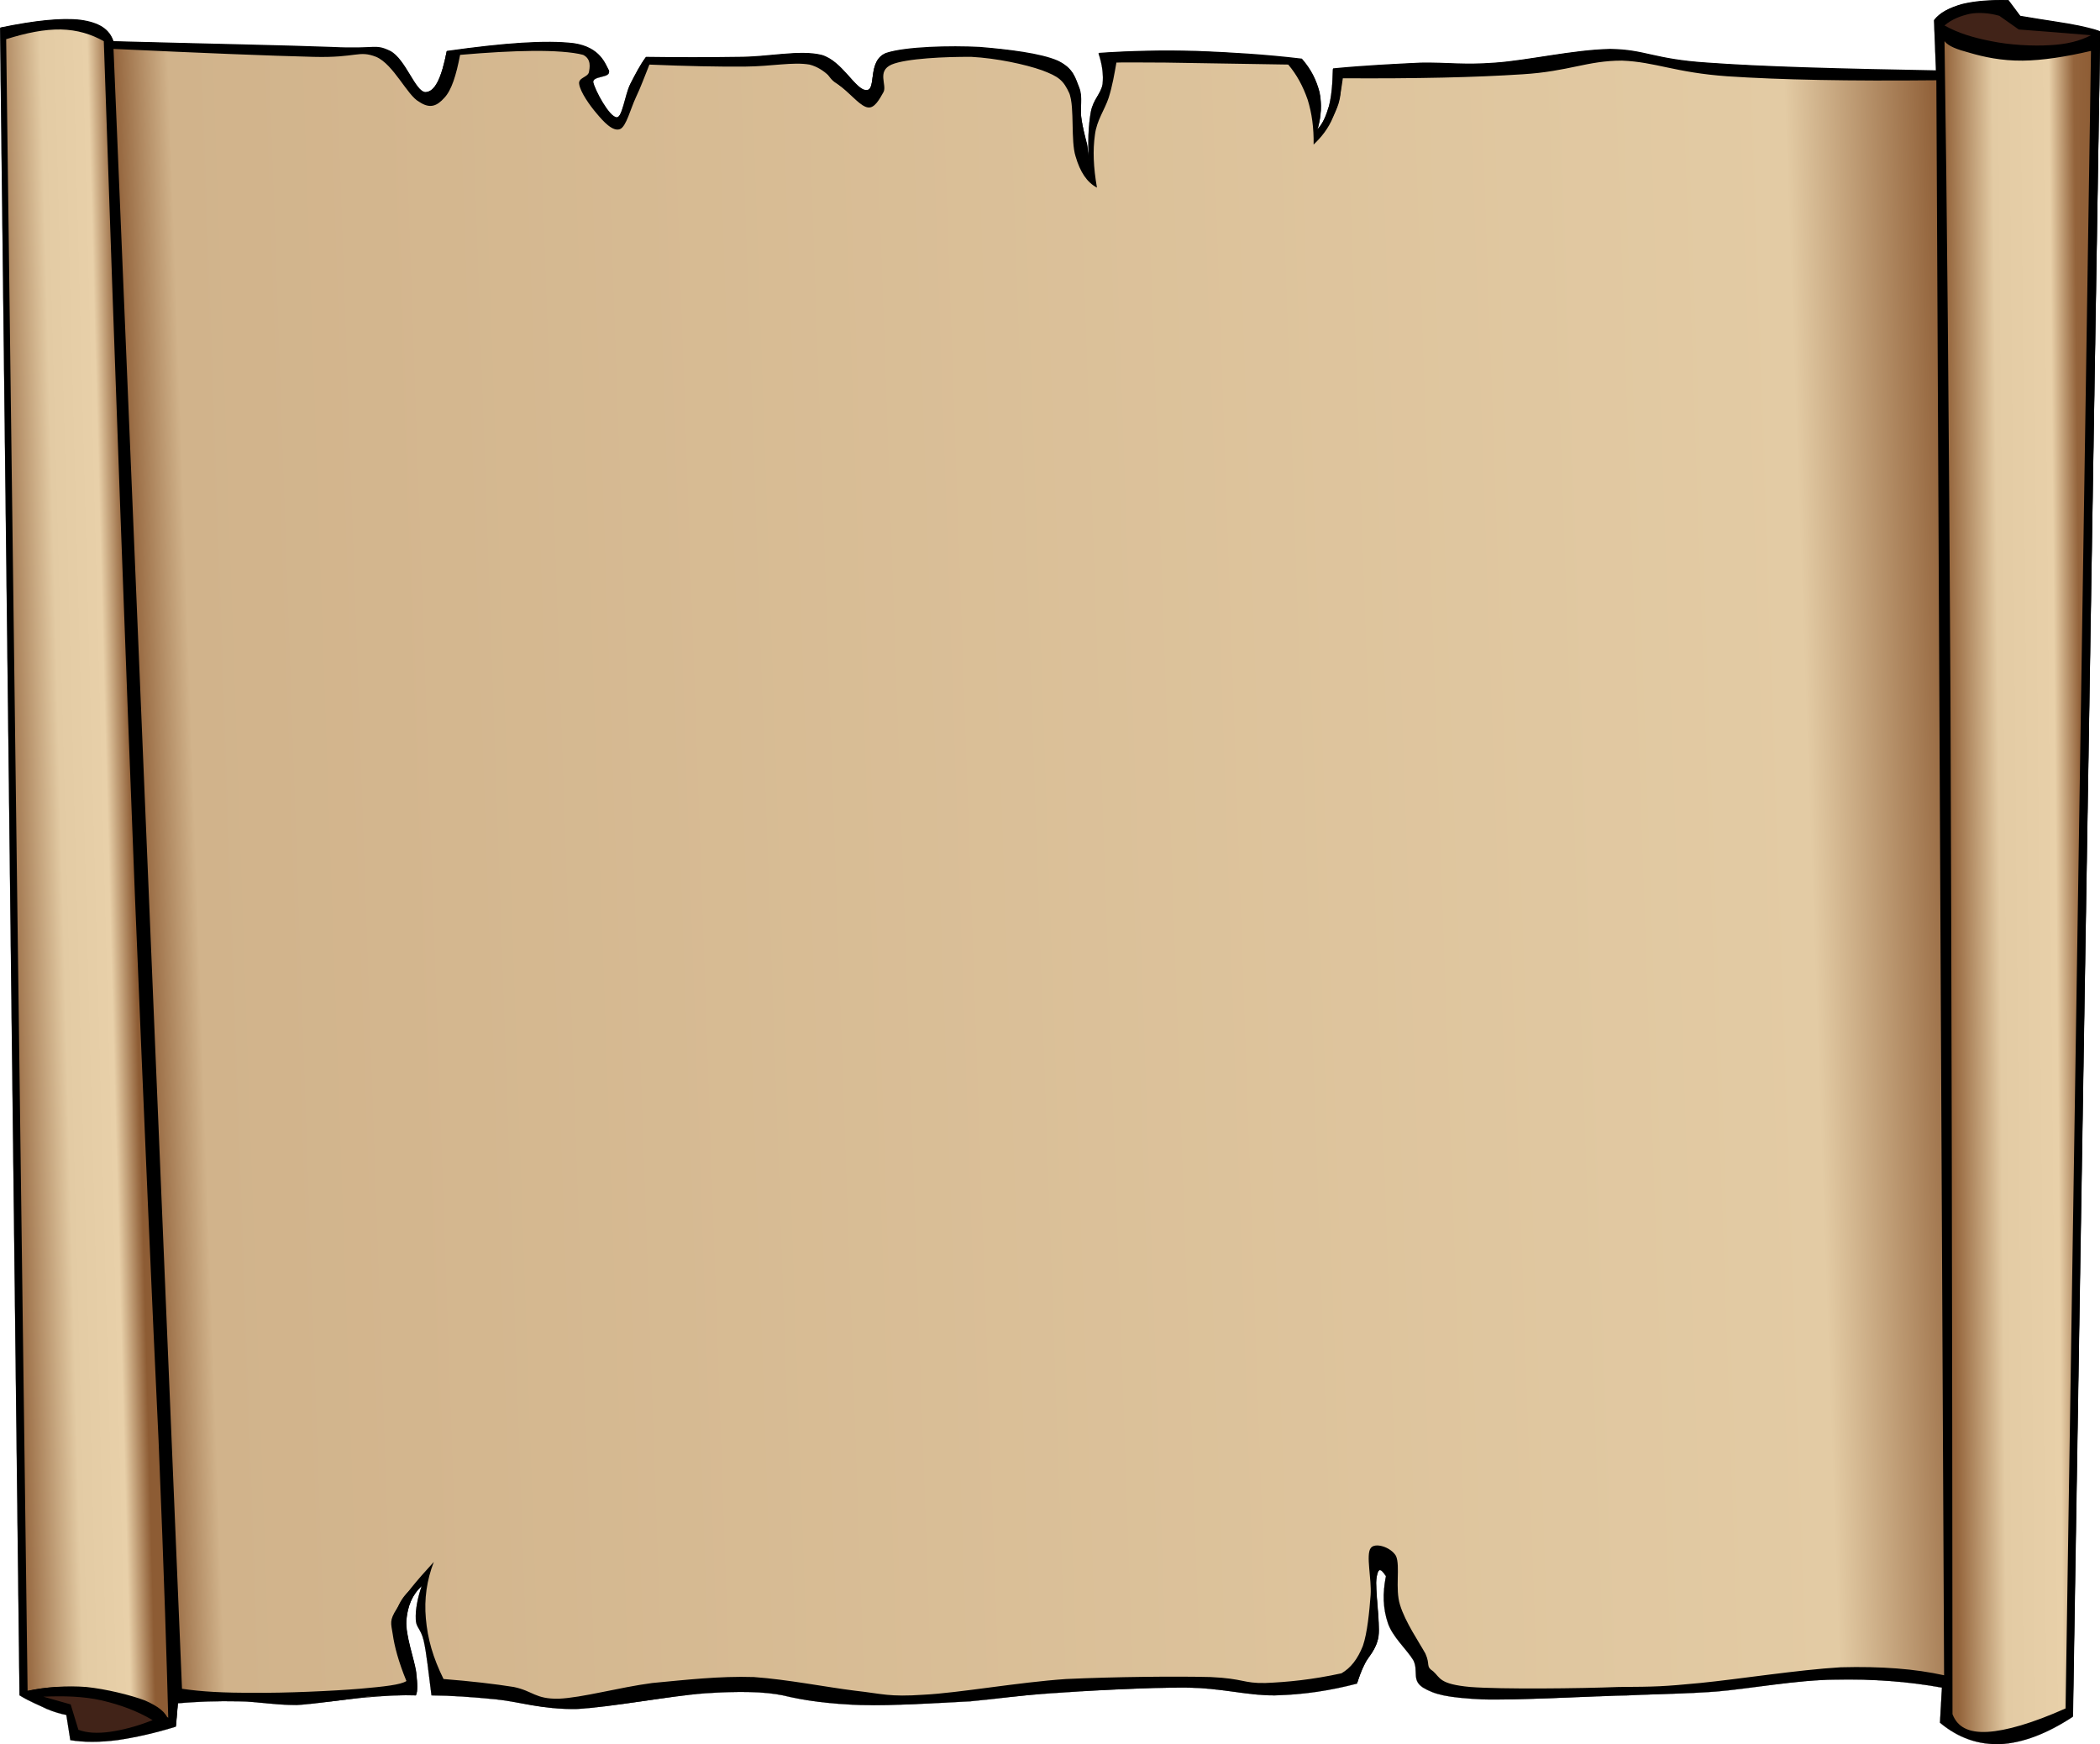 <?xml version="1.0" encoding="UTF-8" standalone="no"?>
<!-- Created with Inkscape (http://www.inkscape.org/) -->

<svg
   xmlns:dc="http://purl.org/dc/elements/1.1/"
   xmlns:cc="http://creativecommons.org/ns#"
   xmlns:rdf="http://www.w3.org/1999/02/22-rdf-syntax-ns#"
   xmlns:svg="http://www.w3.org/2000/svg"
   xmlns="http://www.w3.org/2000/svg"
   xmlns:sodipodi="http://sodipodi.sourceforge.net/DTD/sodipodi-0.dtd"
   xmlns:inkscape="http://www.inkscape.org/namespaces/inkscape"
   id="Layer_1"
   xml:space="preserve"
   version="1.0"
   viewBox="0 0 256 212.588"
   inkscape:version="0.92.4 (5da689c313, 2019-01-14)"
   sodipodi:docname="blank_parchment_01.svg"
   width="256"
   height="212.588"><title
   id="title843">Blank Background</title><sodipodi:namedview
   pagecolor="#ffffff"
   bordercolor="#666666"
   borderopacity="1"
   objecttolerance="10"
   gridtolerance="10"
   guidetolerance="10"
   inkscape:pageopacity="0"
   inkscape:pageshadow="2"
   inkscape:window-width="1920"
   inkscape:window-height="1025"
   id="namedview36"
   showgrid="false"
   inkscape:zoom="1.1741663"
   inkscape:cx="63.865386"
   inkscape:cy="157.73357"
   inkscape:window-x="-8"
   inkscape:window-y="-8"
   inkscape:window-maximized="1"
   inkscape:current-layer="Layer_1"
   fit-margin-top="0"
   fit-margin-left="0"
   fit-margin-right="0"
   fit-margin-bottom="0" /><defs
   id="defs61"><linearGradient
     id="XMLID_4_"
     y2="142.44"
     gradientUnits="userSpaceOnUse"
     x2="-0.041"
     gradientTransform="translate(0.044,-0.002)"
     y1="141.78"
     x1="25.021">
		<stop
   id="stop18"
   style="stop-color:#8d5c34"
   offset=".129" />
		<stop
   id="stop20"
   style="stop-color:#e8d0a9"
   offset=".29" />
		<stop
   id="stop22"
   style="stop-color:#e3cba4"
   offset=".595" />
		<stop
   id="stop24"
   style="stop-color:#8d5c34"
   offset="1" />
	</linearGradient><linearGradient
     id="XMLID_5_"
     y2="135.02"
     gradientUnits="userSpaceOnUse"
     x2="320.67"
     gradientTransform="translate(0.044,-0.002)"
     y1="145.44"
     x1="22.266">
		<stop
   id="stop31"
   style="stop-color:#8d5c34"
   offset="0" />
		<stop
   id="stop33"
   style="stop-color:#d1b38b"
   offset=".033" />
		<stop
   id="stop35"
   style="stop-color:#e3cba4"
   offset=".914" />
		<stop
   id="stop37"
   style="stop-color:#8d5c34"
   offset="1" />
	</linearGradient><linearGradient
     id="XMLID_6_"
     y2="143.92"
     gradientUnits="userSpaceOnUse"
     x2="316.15"
     gradientTransform="translate(0.044,-0.002)"
     y1="143.68"
     x1="343.01">
		<stop
   id="stop42"
   style="stop-color:#8d5c34"
   offset=".005" />
		<stop
   id="stop44"
   style="stop-color:#93633b"
   offset=".143" />
		<stop
   id="stop46"
   style="stop-color:#e8d0a9"
   offset=".295" />
		<stop
   id="stop48"
   style="stop-color:#e3cba4"
   offset=".638" />
		<stop
   id="stop50"
   style="stop-color:#93633a"
   offset=".933" />
		<stop
   id="stop52"
   style="stop-color:#8d5c34"
   offset="1" />
	</linearGradient></defs>
<g
   id="g853"
   transform="matrix(0.748,0,0,0.748,-0.033,-1.1150117e-5)"><g
     transform="translate(0.044,-0.002)"
     id="g13">
				<path
   inkscape:connector-curvature="0"
   d="m 11.466,283.57 c 2.268,0.36 4.68,0.36 7.632,0 2.88,-0.43 6.012,-1.11 9.54,-2.19 l 0.324,-3.82 c 3.42,-0.28 6.516,-0.39 9.864,-0.32 3.204,0.04 6.012,0.61 9.54,0.61 3.42,-0.22 8.208,-1.01 11.448,-1.26 3.276,-0.29 5.832,-0.4 7.956,-0.32 0.252,-0.58 0.252,-1.8 0,-3.82 -0.324,-2.12 -1.728,-5.9 -1.584,-8.28 0.18,-2.37 0.936,-4.28 2.556,-5.72 -0.72,2.05 -1.044,3.99 -0.972,5.43 0.036,1.41 0.792,1.41 1.296,3.5 0.468,2.08 0.756,5 1.26,8.89 3.096,0.03 6.552,0.25 10.512,0.65 3.888,0.39 7.308,1.62 13.032,1.58 5.616,-0.29 15.34,-2.16 20.99,-2.56 5.69,-0.39 9.75,-0.28 12.74,0.33 3.42,0.83 7.53,1.4 12.71,1.58 5.22,0.11 12.46,-0.32 17.82,-0.61 5.08,-0.47 7.2,-0.9 13.03,-1.3 5.8,-0.43 15.81,-0.97 21.96,-0.93 6.12,0.03 9.9,1.29 14.65,1.26 4.72,-0.11 9.04,-0.79 13.36,-1.91 0.29,-0.79 0.61,-1.98 1.26,-3.17 0.57,-1.29 1.84,-2.23 2.23,-4.46 0.29,-2.38 -0.61,-7.96 -0.32,-9.54 0.25,-1.66 0.64,-1.77 1.58,-0.33 -0.57,2.85 -0.47,5.3 0.32,7.64 0.76,2.26 3.07,4.28 4.14,6.04 0.9,1.8 -0.32,3.24 1.59,4.47 1.87,1.11 3.85,1.62 9.54,1.91 5.54,0.18 17.39,-0.51 23.87,-0.65 6.3,-0.29 8.6,-0.22 14.25,-0.61 5.65,-0.47 13.14,-1.91 19.41,-1.95 6.12,-0.14 11.95,0.29 17.49,1.3 l -0.32,5.72 c 2.99,2.49 6.23,3.6 9.86,3.49 3.57,-0.21 7.49,-1.65 11.77,-4.46 L 342.27,5.22 V 5.224 C 342.09,5.044 340.86,4.72 338.74,4.252 336.51,3.784 333.38,3.388 329.2,2.668 l -1.91,-2.556 c -3.17,-0.072 -5.58,0.144 -7.63,0.647 -2.05,0.612 -3.49,1.332 -4.46,2.557 l 0.32,8.279 c -16.06,-0.252 -28.33,-0.684 -37.22,-1.296 -8.93,-0.576 -10.16,-2.16 -15.92,-2.231 -5.94,0.107 -13.53,1.872 -18.75,2.231 -5.19,0.396 -7.78,-0.071 -12.1,0 -4.46,0.181 -9.18,0.504 -14.29,0.973 -0.04,2.411 -0.25,4.428 -0.65,6.048 -0.5,1.655 -1.01,2.88 -1.91,3.815 0.62,-2.088 0.72,-4.104 0.33,-6.048 -0.51,-1.872 -1.33,-3.672 -2.88,-5.399 -5.98,-0.685 -11.7,-1.116 -17.17,-1.297 -5.66,-0.144 -10.73,-0.035 -15.92,0.324 0.62,1.836 0.83,3.528 0.65,5.076 -0.32,1.62 -1.51,2.412 -1.91,4.464 -0.39,2.196 -0.5,4.824 -0.32,8.28 -0.04,-0.72 -0.14,-1.584 -0.32,-2.88 -0.33,-1.188 -0.69,-2.809 -0.94,-4.428 -0.18,-1.477 0.18,-3.169 -0.32,-4.788 -0.69,-1.513 -0.83,-3.276 -3.5,-4.465 -2.8,-1.079 -8.02,-1.943 -12.74,-2.195 -4.82,-0.252 -12.13,-0.072 -15.26,0.936 -3.06,1.225 -1.48,6.013 -3.17,6.048 -1.77,0.072 -3.89,-4.752 -7.35,-5.724 -3.6,-0.9 -8.85,0.36 -13.68,0.324 -4.82,0.071 -9.75,0.071 -14.94,0 -0.97,1.332 -1.72,2.808 -2.55,4.428 -0.83,1.656 -1.3,5.544 -2.23,5.437 -1.192,-0.036 -3.532,-4.393 -3.82,-5.725 -0.18,-1.224 2.988,-0.756 2.556,-1.908 C 98.62,10.515 97.828,7.78 93.472,7.131 88.938,6.59 82.278,7.058 72.81,8.39 71.946,12.855 70.866,15.086 69.282,15.086 67.662,15.05 66.078,9.722 63.558,8.39 61.002,7.239 61.434,8.102 54.018,7.779 46.35,7.526 34.722,7.202 18.45,6.806 17.802,4.863 16.182,3.746 13.05,3.315 9.99,2.955 5.598,3.422 0.018,4.575 l 3.168,271.7 v -0.01 c 1.62,1.01 3.24,1.62 4.464,2.23 1.188,0.5 2.376,0.83 3.168,0.97 0.216,1.37 0.432,2.74 0.648,4.1 z"
   style="fill-rule:evenodd;stroke:#000000;stroke-width:0.036;stroke-miterlimit:10"
   id="path15" />
			</g><path
     d="M 3.498,275.85 C 3.389,240.64 3.174,201.36 2.705,155.93 2.237,110.46 1.589,61.103 0.761,5.34 l -10e-6,5e-4 c 3.348,-1.367 6.408,-2.016 9.323,-1.943 2.88,0.18 5.364,1.08 7.74,2.699 l 10.872,274.39 c -1.8,-0.87 -3.816,-1.77 -6.588,-2.7 -2.808,-0.79 -6.588,-2.45 -9.684,-2.74 -3.095,-0.36 -6.12,0 -8.928,0.8 z"
     style="fill:url(#XMLID_4_);fill-rule:evenodd"
     id="path26"
     inkscape:connector-curvature="0" /><path
     d="m 12.101,282.58 -1.188,-3.89 -5.075,-2.09 c 3.78,-1.15 7.271,-1.3 10.764,-0.58 3.419,0.87 6.695,2.38 9.827,5.08 -2.772,1.37 -5.4,2.16 -7.74,2.38 -2.484,0.32 -4.536,-0.11 -6.588,-0.9 z"
     style="fill:#412318;fill-rule:evenodd"
     id="path28"
     inkscape:connector-curvature="0" /><path
     d="M 28.841,276.02 17.465,6.71 v -5e-4 c 6.66,0.322 12.348,0.719 17.64,0.898 5.22,0.324 9.144,0.434 13.428,0.613 4.176,0.287 8.748,-0.396 11.628,0.287 2.7,0.793 3.564,2.304 5.076,3.563 1.404,1.26 2.376,3.707 3.6,3.889 1.152,0.322 2.521,-1.117 3.564,-2.377 0.936,-1.225 1.584,-2.916 2.088,-5.075 4.176,-0.432 7.632,-0.684 10.764,-0.9 2.988,-0.18 5.472,-0.18 7.452,0 1.8,0.289 3.276,0.938 3.888,1.801 0.54,1.115 -0.252,2.736 -0.288,3.889 -0.072,1.043 -0.72,1.979 0,2.951 0.612,1.26 2.88,3.527 3.885,3.889 0.87,0.359 0.9,-1.117 1.48,-2.088 0.43,-1.008 0.76,-2.018 1.51,-3.564 0.65,-1.404 1.59,-2.953 2.67,-4.788 3.13,-0.18 6.84,-0.18 11.12,-0.287 4.32,-0.072 10.94,-0.576 14.33,0 3.24,0.755 3.31,3.167 5.07,4.176 1.66,1.152 3.86,2.268 5.08,2.088 1.19,-0.252 1.01,-2.123 1.8,-3.275 0.58,-0.936 0.25,-1.98 2.09,-2.7 1.76,-0.684 4.64,-1.402 8.64,-1.475 3.89,0.107 11.27,0.971 14.65,1.764 3.24,0.863 3.78,1.367 5.08,3.312 1.11,2.088 1.44,6.264 2.08,8.639 0.62,2.449 1.44,4.248 2.09,5.689 -0.18,-2.846 -0.03,-5.293 0.29,-7.488 0.32,-2.053 1.12,-3.564 1.8,-5.365 0.65,-1.836 1.12,-3.492 1.8,-5.362 5.83,-0.359 11.16,-0.469 16.13,-0.324 4.93,0.217 9.36,0.576 13.43,1.224 1.15,2.051 2.08,4.031 2.66,5.939 0.61,2.016 0.86,3.816 0.9,5.688 1.62,-1.619 2.77,-3.311 3.31,-5.076 0.51,-1.764 0.51,-3.455 0,-5.363 6.3,0.396 12.42,0.539 18.51,0.287 6.12,-0.215 12.96,-0.898 17.6,-1.475 4.43,-0.469 5.62,-1.476 8.96,-1.512 3.21,0.143 7.06,1.26 10.44,1.798 3.21,0.541 4.07,0.936 9.54,1.188 5.66,0.289 17.5,0.686 23.3,0.613 5.54,0.035 8.78,-0.217 9.86,-0.613 l 0.9,262.15 c -2.77,-0.97 -6.41,-1.48 -11.05,-1.51 -4.79,0.03 -10.55,1.04 -16.74,1.51 -6.3,0.61 -13.57,1.48 -20.27,1.76 -6.77,0.29 -14.37,0.4 -19.73,0.33 -5.4,0.18 -9.72,0.5 -12.53,0 -2.91,-0.43 -3.63,-1.77 -4.79,-3.31 -1.26,-1.59 -1.54,-3.71 -2.37,-5.98 -0.94,-2.09 -2.16,-4.64 -2.7,-6.84 -0.58,-2.09 -0.51,-5.15 -0.9,-5.98 -0.61,-0.61 -1.73,-0.07 -2.09,1.48 -0.29,1.66 0.18,5.54 0,7.78 -0.29,2.3 -0.94,3.92 -1.8,5.68 -0.94,1.88 -1.15,4.07 -3.56,5.08 -2.45,1.12 -6.23,1.19 -11.34,1.19 -5.29,0 -11.74,-1.37 -20.02,-1.19 -8.53,0.36 -20.7,2.27 -29.7,2.66 -8.96,0.47 -15.95,-0.32 -23.58,-0.57 -7.81,-0.22 -15.41,-1.55 -22.1,-1.23 -6.66,0.47 -13,3.1 -17.608,3.32 -4.68,0.14 -6.588,-1.48 -10.44,-2.09 -3.996,-0.4 -8.1,-0.65 -12.852,-0.61 -0.72,-3.64 -1.368,-6.48 -1.8,-8.68 -0.54,-2.12 -0.936,-2.92 -0.9,-4.46 0.072,-1.55 0.432,-3.24 1.224,-5.08 -2.592,1.4 -4.14,2.95 -4.788,4.79 -0.684,1.91 0.54,3.99 0.9,6.26 0.324,2.31 0.72,4.79 1.188,7.45 -4.608,0.65 -9.108,1.05 -14.04,1.19 -5.004,0.25 -11.196,0.25 -15.228,0 -4.068,-0.11 -7.019,-0.4 -8.855,-0.87 z"
     style="fill:url(#XMLID_5_);fill-rule:evenodd"
     id="path39"
     inkscape:connector-curvature="0" /><path
     d="m 317.38,279.59 c -0.11,-75.93 -0.11,-135.32 -0.29,-181.8 -0.21,-46.153 -0.32,-76.755 -0.61,-93.458 v 5e-4 c 2.67,1.908 5.26,3.203 8.07,3.889 2.7,0.756 5.43,0.576 8.35,0.287 2.84,-0.215 5.83,-0.863 8.96,-1.799 l -4.5,271.98 c -3.27,1.87 -6.01,3.17 -8.35,3.89 -2.34,0.93 -3.85,1 -5.65,0.61 -1.91,-0.43 -4,-1.73 -5.98,-3.6 z"
     style="fill:url(#XMLID_6_);fill-rule:evenodd"
     id="path54"
     inkscape:connector-curvature="0" /><path
     d="m 315.87,4.62 c 2.74,1.801 5.87,2.953 9.25,3.602 3.39,0.646 8.17,0.791 11.05,0.287 2.74,-0.396 4.68,-1.295 5.69,-2.699 -1.44,-0.541 -3.27,-1.08 -5.36,-1.477 -2.2,-0.396 -4.65,-0.648 -7.49,-0.9 l -3.56,-2.375 c -2.2,-0.432 -4.14,-0.289 -5.69,0.287 -1.69,0.613 -2.85,1.656 -3.89,3.275 z"
     style="fill:#412318;fill-rule:evenodd"
     id="path56"
     inkscape:connector-curvature="0" /><path
     inkscape:connector-curvature="0"
     d="m 11.561,283.48 c 2.268,0.39 4.68,0.39 7.632,0 2.88,-0.4 6.012,-1.05 9.54,-2.23 l 0.324,-3.82 c 3.42,-0.25 6.516,-0.36 9.864,-0.32 3.204,0.18 6.012,0.72 9.54,0.64 3.42,-0.18 8.208,-0.82 11.448,-1.26 3.276,-0.25 5.832,-0.36 7.956,-0.32 0.252,-0.54 0.252,-1.76 0,-3.82 -0.324,-2.05 -1.728,-5.83 -1.584,-8.28 0.18,-2.3 0.936,-4.21 2.556,-5.72 -0.72,2.16 -1.044,3.96 -0.972,5.4 0.036,1.51 0.792,1.48 1.296,3.49 0.468,2.13 0.756,5.01 1.26,8.93 3.096,0.07 6.552,0.29 10.512,0.65 3.888,0.5 7.308,1.73 13.032,1.58 5.616,-0.18 15.335,-2.05 20.985,-2.55 5.69,-0.36 9.76,-0.26 12.75,0.32 3.42,0.97 7.52,1.4 12.71,1.58 5.22,0.25 12.45,-0.28 17.82,-0.64 5.07,-0.4 7.2,-0.72 13.03,-1.26 5.79,-0.36 15.8,-0.87 21.96,-0.94 6.12,0.11 9.9,1.4 14.65,1.26 4.72,-0.07 9.04,-0.76 13.36,-1.91 0.28,-0.9 0.61,-1.83 1.26,-3.2 0.57,-1.12 1.83,-2.13 2.23,-4.43 0.28,-2.31 -0.61,-7.85 -0.33,-9.54 0.26,-1.59 0.65,-1.69 1.59,-0.32 -0.58,2.88 -0.47,5.32 0.32,7.63 0.76,2.3 3.06,4.32 4.14,6.05 0.9,1.87 -0.32,3.31 1.59,4.46 1.87,1.15 3.85,1.66 9.54,1.91 5.54,0.29 17.38,-0.4 23.86,-0.65 6.34,-0.14 8.53,-0.18 14.22,-0.65 5.58,-0.39 13.22,-1.73 19.44,-1.91 6.12,-0.07 11.95,0.36 17.5,1.3 l -0.32,5.73 c 2.98,2.52 6.22,3.63 9.86,3.49 3.56,-0.18 7.49,-1.62 11.77,-4.47 L 342.33,5.13 V 5.128 c -0.22,-0.182 -1.33,-0.506 -3.49,-0.973 -2.23,-0.469 -5.37,-0.865 -9.54,-1.584 l -1.91,-2.557 v -2.6e-5 c -3.17,-0.072 -5.58,0.145 -7.63,0.648 -2.06,0.611 -3.49,1.332 -4.47,2.557 l 0.33,8.243 c -16.06,-0.289 -28.34,-0.613 -37.23,-1.262 -8.93,-0.574 -10.15,-2.158 -15.91,-2.229 -5.94,0.107 -13.54,1.871 -18.76,2.229 -5.18,0.396 -7.77,-0.07 -12.09,0 -4.47,0.217 -9.15,0.434 -14.33,0.938 -0.07,2.412 -0.14,4.428 -0.61,6.047 -0.51,1.729 -1.01,2.916 -1.91,3.852 0.61,-2.088 0.72,-4.104 0.32,-6.047 -0.5,-1.908 -1.33,-3.672 -2.88,-5.436 -5.97,-0.721 -11.7,-1.045 -17.17,-1.26 -5.65,-0.145 -10.73,-0.037 -15.91,0.322 0.61,1.835 0.83,3.529 0.65,5.075 -0.33,1.621 -1.51,2.412 -1.91,4.465 -0.4,2.195 -0.5,4.824 -0.32,8.279 -0.04,-0.719 -0.15,-1.584 -0.33,-2.879 -0.29,-1.26 -0.79,-2.844 -0.97,-4.465 -0.22,-1.439 0.29,-3.203 -0.29,-4.752 -0.65,-1.584 -0.9,-3.168 -3.53,-4.463 -2.8,-1.225 -8.06,-1.836 -12.7,-2.232 -4.83,-0.252 -12.14,-0.072 -15.27,0.971 -3.13,1.225 -1.51,6.013 -3.2,6.048 -1.77,0.072 -3.93,-4.752 -7.31,-5.724 -3.6,-0.898 -8.86,0.361 -13.68,0.324 -4.82,0.072 -9.76,0.072 -14.94,0 -0.97,1.331 -1.73,2.808 -2.56,4.428 -0.82,1.729 -1.29,5.473 -2.23,5.4 -1.186,-0.035 -3.526,-4.393 -3.814,-5.725 -0.18,-1.15 2.988,-0.863 2.556,-1.906 -0.576,-1.01 -1.368,-3.78 -5.724,-4.429 -4.5,-0.539 -11.268,-0.07 -20.7,1.262 -0.864,4.463 -1.98,6.694 -3.492,6.694 -1.62,-0.037 -3.204,-5.362 -5.724,-6.694 -2.556,-1.225 -2.124,-0.289 -9.54,-0.648 -7.667,-0.29 -19.295,-0.504 -35.568,-0.936 -0.648,-1.945 -2.268,-3.061 -5.4,-3.492 -3.06,-0.361 -7.452,0.107 -13.032,1.26 h 4.9e-4 l 3.169,271.69 c 1.62,1.04 3.24,1.65 4.464,2.23 1.188,0.61 2.376,0.79 3.167,0.94 0.215,1.36 0.432,2.73 0.648,4.14 z m -7.019,-7.96 c 3.24,-0.61 6.3,-0.86 9.575,-0.61 3.168,0.32 7.272,1.33 9.54,2.19 2.232,0.98 3.456,1.95 3.816,3.21 -0.216,-8.14 -0.648,-22.93 -1.584,-45.51 -1.08,-22.64 -2.268,-50.32 -3.852,-88.74 C 20.525,107.72 18.833,61.968 16.961,6.71 v -5e-4 c -2.088,-1.152 -4.284,-1.836 -6.984,-1.908 -2.736,-0.037 -5.58,0.539 -8.928,1.584 1.152,89.71 2.304,179.42 3.492,269.13 z M 18.544,7.97 c 14.688,0.684 25.38,1.115 32.616,1.295 7.056,0.18 7.308,-1.115 10.188,0 2.844,1.224 5.076,6.301 6.984,7.309 1.8,1.225 2.952,0.684 4.14,-0.648 1.152,-1.225 1.908,-3.6 2.556,-6.984 4.5,-0.395 8.424,-0.611 11.772,-0.646 3.456,-0.037 6.588,0.18 8.28,0.646 1.368,0.686 1.08,2.087 0.936,2.844 -0.216,0.828 -1.764,0.865 -1.584,1.908 0.18,1.297 1.728,3.492 2.844,4.789 1.08,1.295 2.628,3.023 3.814,2.555 1.01,-0.395 1.73,-3.348 2.56,-5.111 0.83,-1.729 1.47,-3.527 2.23,-5.4 6.05,0.252 11.2,0.361 15.59,0.324 4.35,-0.035 7.81,-0.791 10.51,-0.324 2.52,0.648 3.85,2.664 5.4,3.816 1.51,1.225 3.02,3.061 4.14,3.168 1.04,0.145 1.84,-1.295 2.52,-2.52 0.58,-1.152 -1.12,-3.385 1.3,-4.465 2.37,-1.008 8.89,-1.294 13.03,-1.26 4.1,0.217 8.78,1.224 11.52,2.196 2.66,1.008 3.46,1.584 4.46,3.814 0.83,2.377 0.18,7.668 0.98,10.189 0.75,2.592 1.87,4.248 3.49,5.111 -0.58,-3.348 -0.69,-6.084 -0.33,-8.604 0.29,-2.377 1.59,-4.068 2.24,-6.049 0.61,-1.943 0.93,-3.852 1.26,-5.725 0.57,-0.035 3.27,-0.035 7.95,0 4.72,0.072 11.31,0.182 20.05,0.324 1.41,1.656 2.42,3.564 3.17,5.725 0.69,2.232 1.01,4.572 0.97,7.309 1.26,-1.189 2.42,-2.629 3.17,-4.465 0.83,-1.836 1.26,-3.816 1.59,-6.336 11.98,0.072 21.6,-0.145 29.26,-0.648 7.6,-0.467 10.55,-2.229 16.24,-2.229 5.47,0.214 8.6,1.942 17.17,2.554 8.64,0.576 19.77,0.793 34.06,0.648 l 1.26,259.92 c -4.72,-1.04 -10.19,-1.48 -16.85,-1.3 -6.84,0.4 -16.74,1.95 -22.9,2.56 -6.08,0.58 -7.09,0.61 -13.28,0.65 -6.37,0.25 -19.11,0.39 -24.19,0 -5.11,-0.47 -4.86,-1.51 -6.05,-2.56 -1.26,-0.83 -0.43,-1.04 -1.26,-2.88 -1.01,-1.83 -3.31,-5.18 -4.14,-7.95 -0.83,-2.63 0.07,-6.3 -0.65,-7.96 -0.86,-1.48 -3.49,-2.27 -4.14,-1.26 -0.79,1.12 0.18,5 0,7.63 -0.21,2.74 -0.54,6.19 -1.26,8.28 -0.86,2.16 -1.98,3.6 -3.49,4.47 -4.75,1.04 -8.89,1.44 -12.42,1.58 -3.64,0.07 -3.46,-0.72 -8.89,-0.97 -5.51,-0.15 -15.77,-0.04 -23.55,0.32 -7.92,0.54 -17.46,2.27 -23.22,2.56 -5.72,0.39 -6.66,-0.15 -11.16,-0.65 -4.71,-0.58 -11.05,-1.84 -16.52,-2.23 -5.69,-0.18 -11.16,0.47 -16.56,0.97 -5.44,0.72 -11.449,2.41 -15.265,2.56 -3.816,0.07 -4.176,-1.26 -7.308,-1.91 -3.132,-0.5 -6.948,-0.94 -11.448,-1.3 -1.728,-3.49 -2.592,-6.55 -2.88,-9.86 -0.288,-3.2 0.144,-6.23 1.296,-9.22 -2.952,3.21 -4.968,5.66 -6.048,7.64 -1.224,1.94 -0.936,2.3 -0.648,4.14 0.288,2.01 0.936,4.46 2.232,7.63 -0.936,0.61 -3.528,0.9 -7.632,1.26 -4.284,0.36 -12.276,0.72 -17.172,0.65 -4.932,0.03 -8.676,-0.18 -11.772,-0.65 L 18.544,7.971 Z m -5.723,273.92 -1.26,-4.14 -4.463,-1.26 c 3.384,-0.14 6.516,-0.07 9.54,0.61 3.024,0.72 5.652,1.66 8.28,3.21 -2.736,1.08 -4.932,1.62 -6.984,1.91 -2.052,0.28 -3.708,0.18 -5.112,-0.33 z m 328,-276.15 c -1.8,0.936 -3.93,1.477 -6.66,1.619 -2.88,0.18 -6.63,-0.035 -9.58,-0.646 -2.95,-0.576 -5.36,-1.297 -7.63,-2.557 1.19,-1.045 2.7,-1.584 4.14,-1.908 1.4,-0.252 3.13,-0.145 4.79,0.324 l 3.17,2.232 c 3.92,0.288 7.84,0.612 11.77,0.936 z m -23.87,0.973 c 0.4,26.134 0.72,61.164 0.97,106.88 0.18,45.98 0.29,100.15 0.33,165.75 0.79,2.05 2.55,3.06 5.72,2.88 3.02,-0.18 7.31,-1.41 12.71,-3.82 l 4.14,-270.11 v 0.004 c -4.18,0.971 -7.89,1.547 -11.13,1.584 -3.49,0.035 -6.4,-0.613 -8.6,-1.262 -2.16,-0.575 -3.49,-1.081 -4.14,-1.907 z"
     style="display:inline;fill-rule:evenodd"
     id="path58" /></g>
</svg>